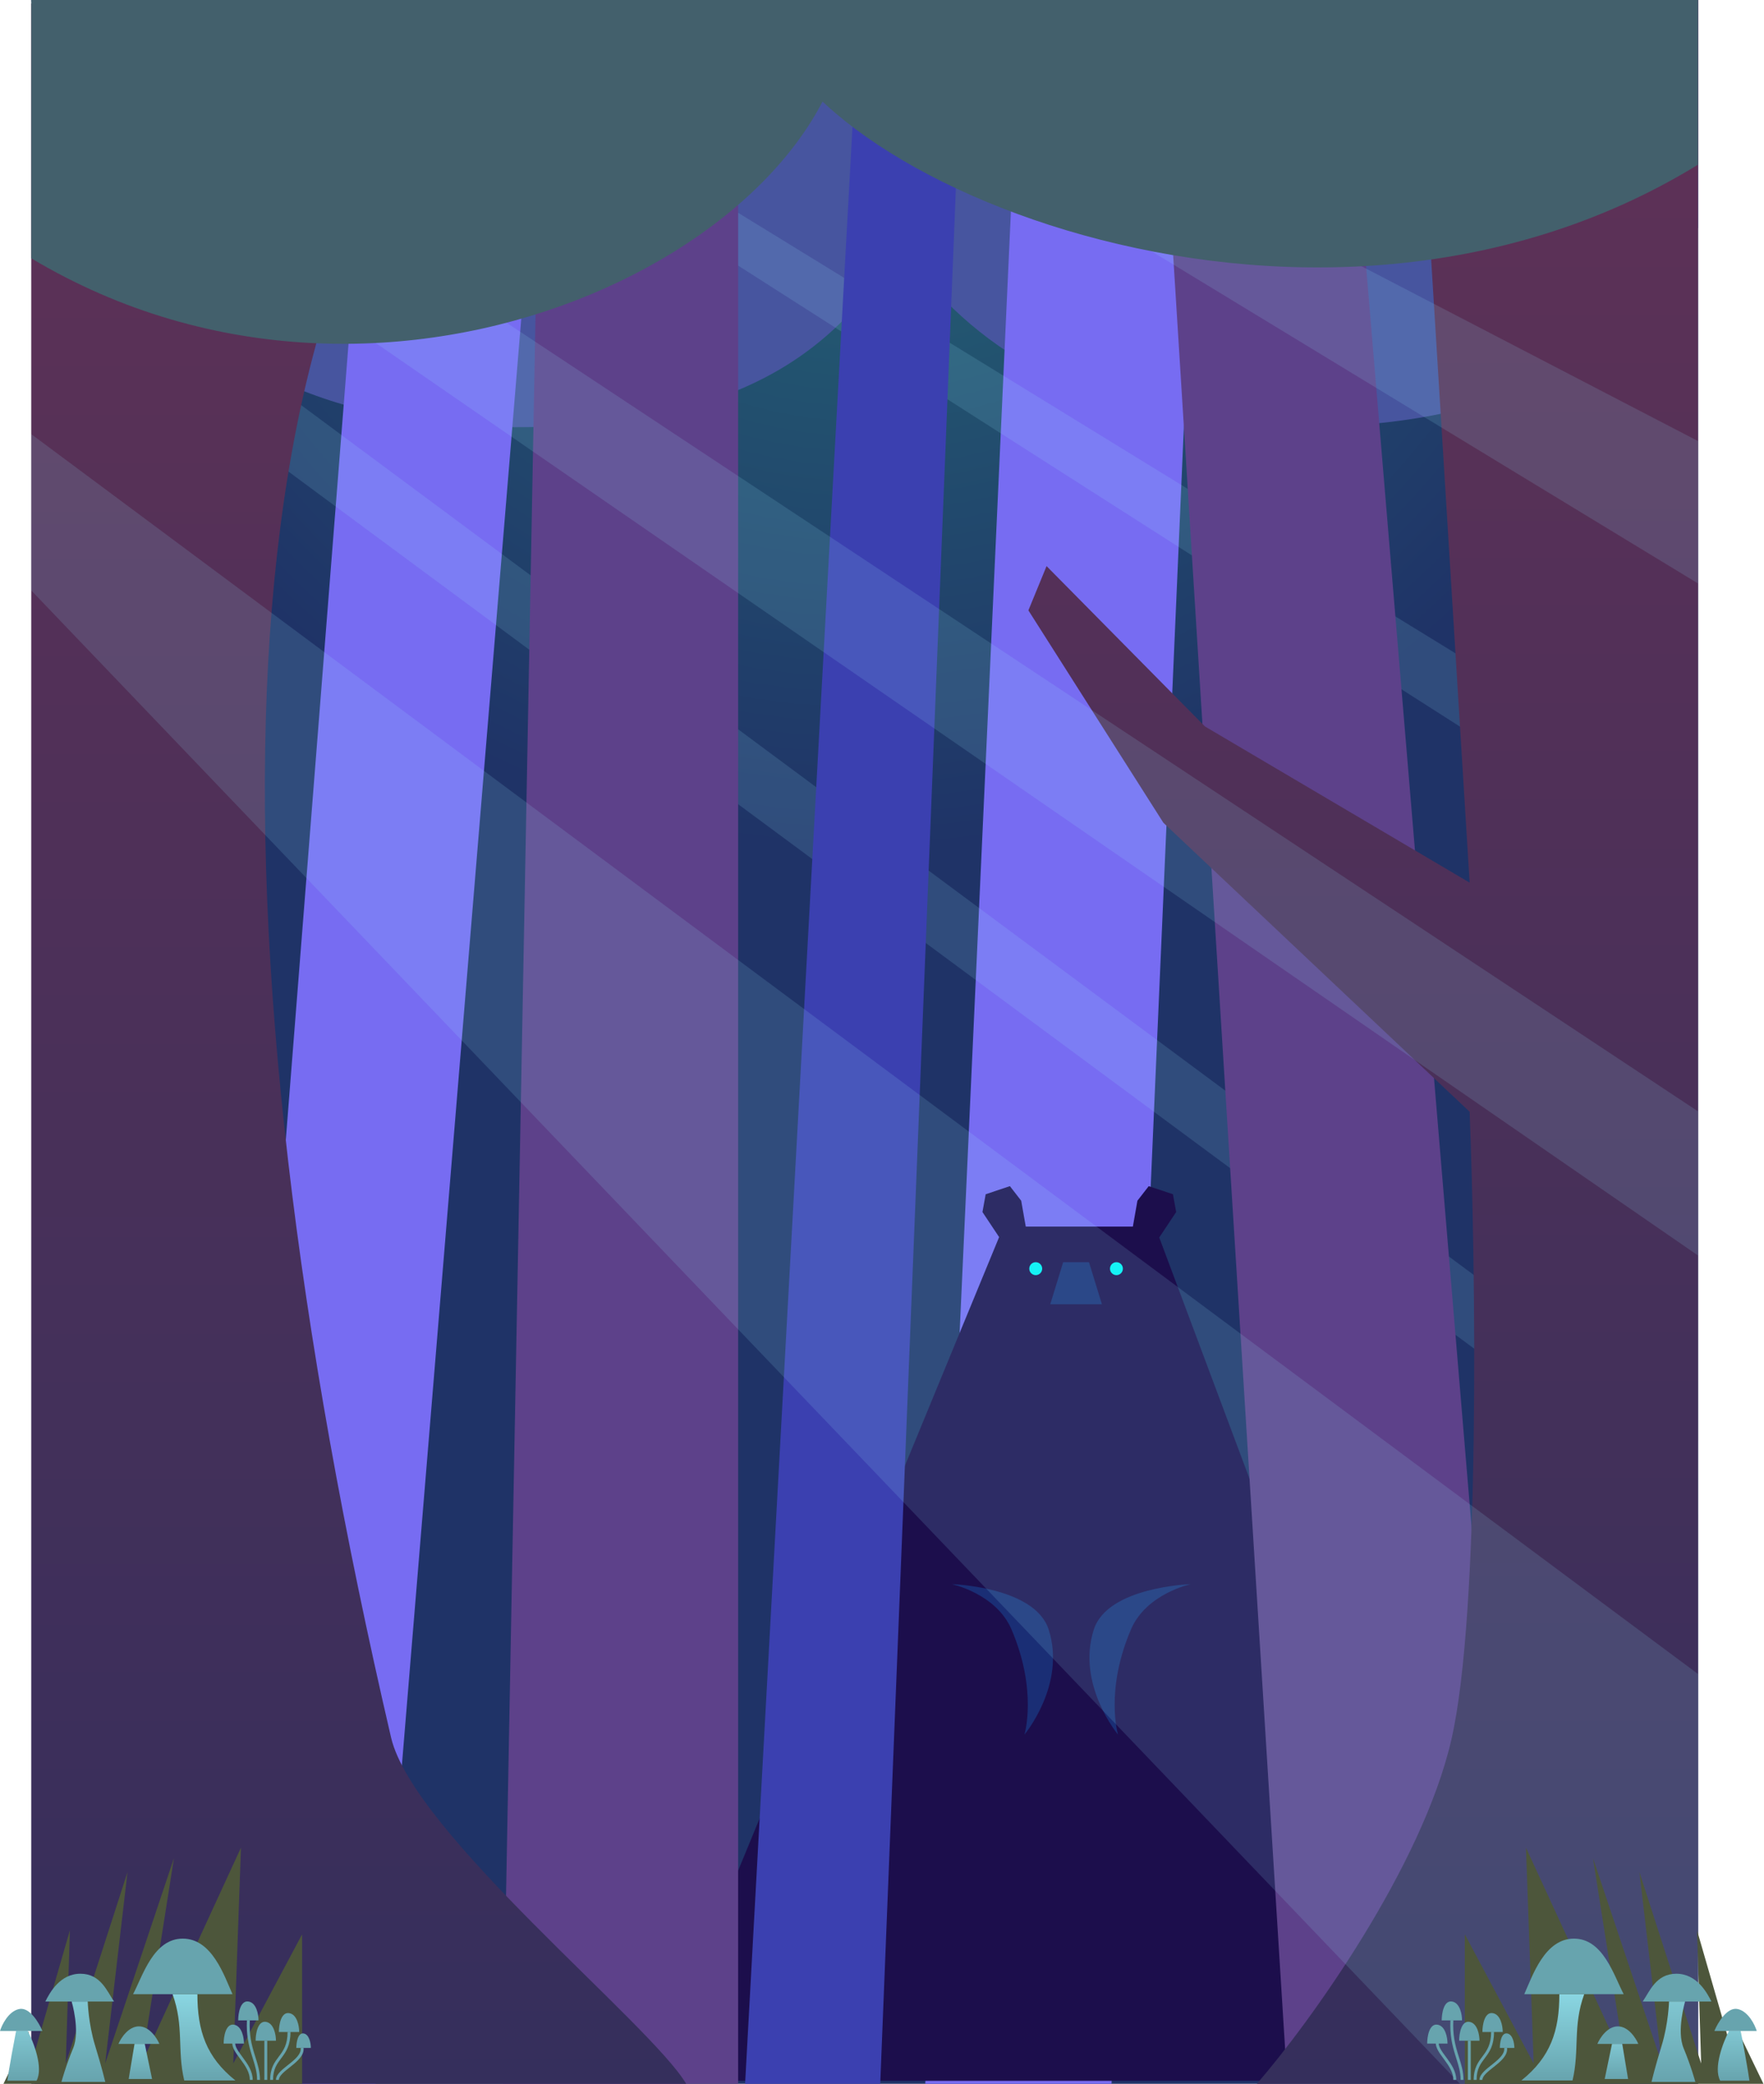 <svg width="508" height="600" viewBox="0 0 508 600" fill="none" xmlns="http://www.w3.org/2000/svg">
<rect x="9.998" width="479.002" height="600" fill="url(#paint0_radial)"/>
<path d="M489 0V65.6C471.752 95.418 445.009 123 373.017 123C257.099 123 239.282 35.036 233.532 0H489Z" fill="#47559F"/>
<path d="M262.472 0V65.6C245.224 95.418 220.477 123 148.485 123C32.567 123 14.749 35.036 9 0H262.472Z" fill="#47559F"/>
<path d="M320.102 600H266.464L293.907 0H346.298L320.102 600Z" fill="#776CF2"/>
<path d="M288.972 353.178L187.628 599.147H424.718L332.671 353.178H288.972Z" fill="#1C0E4C"/>
<path d="M294.086 345.724L295.481 353.643L288.507 357.37L282.929 348.985L283.858 343.861L290.832 341.531L294.086 345.724Z" fill="#1C0E4C"/>
<path d="M327.557 345.724L326.163 353.643L333.136 357.37L338.714 348.985L337.785 343.861L330.811 341.531L327.557 345.724Z" fill="#1C0E4C"/>
<path d="M313.611 363.426H306.173L302.454 375.538H317.33L313.611 363.426Z" fill="#1A2E75"/>
<ellipse cx="321.514" cy="365.29" rx="1.86" ry="1.863" fill="#00F3F3"/>
<ellipse cx="298.27" cy="365.29" rx="1.86" ry="1.863" fill="#00F3F3"/>
<path d="M315.006 469.174C318.982 456.859 342.899 456.13 342.899 456.13C342.899 456.13 330.122 458.832 325.698 469.174C318.128 486.877 321.98 499.454 321.98 499.454C321.98 499.454 309.892 485.013 315.006 469.174Z" fill="#1A2E75"/>
<path d="M301.99 469.174C298.014 456.859 274.096 456.13 274.096 456.13C274.096 456.13 286.874 458.832 291.297 469.174C298.868 486.877 295.016 499.454 295.016 499.454C295.016 499.454 307.104 485.013 301.99 469.174Z" fill="#1A2E75"/>
<path d="M489 253L92.825 0H112.784L489 231V253Z" fill="#9CE7FF" fill-opacity="0.14"/>
<path d="M108.166 600H60.892L108.166 0H157.69L108.166 600Z" fill="#776CF2"/>
<path d="M489 436L9 81V59L489 415V436Z" fill="#9CE7FF" fill-opacity="0.14"/>
<path d="M253.491 600H214.572L247.503 0H277.441L253.491 600Z" fill="#3B40B0"/>
<path d="M212.576 1H155.903L144.717 600H212.576V1Z" fill="#5D418A"/>
<path d="M387.083 1H333.324L370.657 599H437.108L387.083 1Z" fill="#5D418A"/>
<path d="M489 600H361.943C377.14 582.507 409.627 537.376 417.997 500.791C426.368 464.206 424.973 365.098 423.229 320.116L335.036 236.901L296.159 175.745L301.391 163L346.995 209.163L423.229 254.144L407.534 0H489V600Z" fill="url(#paint1_linear)"/>
<path d="M146.914 1H9V600H197.607C187.419 582.757 119.025 527.813 112.622 500.292C58.202 266.389 61.184 75.969 146.914 1Z" fill="url(#paint2_linear)"/>
<path d="M489 168L212.576 0H244.509L489 127V168Z" fill="#9CE7FF" fill-opacity="0.14"/>
<path d="M489 361.5L9.998 31V3L489 320V361.5Z" fill="#9CE7FF" fill-opacity="0.14"/>
<path d="M420.426 600L9 170V125L489 482V600H420.426Z" fill="#9CE7FF" fill-opacity="0.14"/>
<path d="M9 74.371V0H244.509C244.509 69.112 113.254 136.722 9 74.371Z" fill="#43606C"/>
<path d="M489 47.412V0H220.559C220.559 47.412 375.025 117.401 489 47.412Z" fill="#43606C"/>
<path d="M8.28 584.926L1 600H87V556.956L67.177 594.138L69.394 532L40.783 594.138L50.094 535.015L30.287 594.138L36.721 539.034L18.945 594.138L20.13 555.783L8.28 596.818V584.926Z" fill="#4D563B"/>
<path d="M500.563 584.926L507.842 600H421.842V556.956L441.665 594.138L439.449 532L468.059 594.138L458.748 535.015L478.555 594.138L472.122 539.034L489.897 594.138L488.712 555.783L500.563 596.818V584.926Z" fill="#4D563B"/>
<path d="M53.058 599.038H67.796C59.374 592.301 56.848 584.721 56.848 574.194H49.689C53.058 583.458 50.953 590.195 53.058 599.038Z" fill="url(#paint3_linear)"/>
<path d="M38.32 574.194C41.127 568.86 44.215 558.192 52.637 558.192C61.059 558.192 64.568 568.86 66.954 574.194H38.32Z" fill="#67A4AE"/>
<path d="M34.109 588.512H45.899C45.198 586.827 43.036 583.458 40.004 583.458C36.972 583.458 34.811 586.827 34.109 588.512Z" fill="#67A4AE"/>
<path d="M37.056 598.618H43.794L41.688 588.511H38.74L37.056 598.618Z" fill="url(#paint4_linear)"/>
<path d="M17.686 599.46H30.319C30.319 599.46 29.315 595.249 27.371 588.933C25.428 582.616 25.266 576.3 25.266 576.3H20.634C20.634 576.3 23.16 584.722 21.055 589.775C18.949 594.828 17.686 599.46 17.686 599.46Z" fill="url(#paint5_linear)"/>
<path d="M2.106 599.105H10.527C12.549 595.399 9.685 588.016 8.001 584.788H4.632C4.492 585.489 4.043 587.819 3.369 591.525C2.695 595.231 2.246 598.122 2.106 599.105Z" fill="url(#paint6_linear)"/>
<path d="M0 584.788H12.212C11.229 582.402 8.506 577.798 5.474 578.471C2.442 579.145 0.562 582.963 0 584.788Z" fill="#67A4AE"/>
<path d="M13.054 576.3H32.845C30.88 573.492 29.055 568.299 23.16 568.299C17.265 568.299 14.317 573.773 13.054 576.3Z" fill="#67A4AE"/>
<path d="M70.266 588.408H64.407C64.407 586.455 64.993 582.633 67.336 582.967C69.68 583.302 70.266 586.734 70.266 588.408Z" fill="#67A4AE"/>
<path d="M79.472 587.591H73.613C73.613 585.638 74.199 581.816 76.543 582.151C78.886 582.486 79.472 585.917 79.472 587.591Z" fill="#67A4AE"/>
<path d="M86.168 585.08H80.31C80.31 583.127 80.895 579.305 83.239 579.64C85.583 579.975 86.168 583.406 86.168 585.08Z" fill="#67A4AE"/>
<path d="M89.516 589.663H85.332C85.332 588.167 85.75 585.238 87.424 585.494C89.098 585.751 89.516 588.381 89.516 589.663Z" fill="#67A4AE"/>
<path d="M74.45 581.733H68.591C68.591 579.78 69.177 575.957 71.521 576.292C73.864 576.627 74.45 580.059 74.45 581.733Z" fill="#67A4AE"/>
<path fill-rule="evenodd" clip-rule="evenodd" d="M67.58 590.484C67.114 589.659 66.798 588.8 66.922 587.93L67.751 588.049C67.666 588.643 67.873 589.301 68.309 590.072C68.684 590.736 69.197 591.43 69.757 592.187C69.846 592.308 69.936 592.43 70.028 592.554C71.326 594.32 72.777 596.413 72.777 598.87H71.94C71.94 596.724 70.671 594.841 69.353 593.05C69.265 592.93 69.176 592.81 69.088 592.69C68.531 591.937 67.983 591.196 67.58 590.484Z" fill="#67A4AE"/>
<path fill-rule="evenodd" clip-rule="evenodd" d="M72.429 591.512C71.637 588.924 70.891 585.943 71.103 581.691L71.939 581.733C71.733 585.851 72.452 588.728 73.229 591.267C73.34 591.629 73.452 591.985 73.564 592.339C74.234 594.458 74.869 596.471 74.869 598.87L74.032 598.87C74.032 596.61 73.44 594.73 72.771 592.607C72.658 592.25 72.543 591.886 72.429 591.512Z" fill="#67A4AE"/>
<path fill-rule="evenodd" clip-rule="evenodd" d="M76.125 598.87V587.571H76.962V598.87H76.125Z" fill="#67A4AE"/>
<path fill-rule="evenodd" clip-rule="evenodd" d="M82.068 589.293C82.515 588.224 82.82 586.894 82.82 585.06L83.657 585.06C83.657 586.993 83.335 588.435 82.84 589.616C82.348 590.793 81.692 591.691 81.063 592.53C81.028 592.577 80.993 592.624 80.958 592.67C80.362 593.462 79.805 594.204 79.382 595.122C78.938 596.084 78.635 597.253 78.635 598.87L77.798 598.87C77.798 597.139 78.124 595.85 78.622 594.772C79.084 593.77 79.691 592.962 80.277 592.182C80.316 592.131 80.355 592.079 80.393 592.028C81.019 591.193 81.619 590.365 82.068 589.293Z" fill="#67A4AE"/>
<path fill-rule="evenodd" clip-rule="evenodd" d="M85.743 592.018C86.356 591.251 86.677 590.496 86.59 589.71L87.421 589.617C87.543 590.714 87.08 591.686 86.398 592.54C85.718 593.392 84.781 594.176 83.867 594.908C83.71 595.033 83.553 595.157 83.399 595.28C82.639 595.883 81.922 596.452 81.359 597.02C80.672 597.713 80.31 598.315 80.31 598.87H79.473C79.473 597.961 80.052 597.15 80.764 596.431C81.366 595.824 82.132 595.217 82.891 594.614C83.043 594.494 83.194 594.374 83.344 594.254C84.261 593.52 85.129 592.788 85.743 592.018Z" fill="#67A4AE"/>
<path d="M416.859 588.408H411C411 586.455 411.586 582.633 413.929 582.967C416.273 583.302 416.859 586.734 416.859 588.408Z" fill="#67A4AE"/>
<path d="M426.065 587.591H420.207C420.207 585.638 420.792 581.816 423.136 582.151C425.48 582.486 426.065 585.917 426.065 587.591Z" fill="#67A4AE"/>
<path d="M432.762 585.08H426.903C426.903 583.127 427.489 579.305 429.832 579.64C432.176 579.975 432.762 583.406 432.762 585.08Z" fill="#67A4AE"/>
<path d="M436.11 589.663H431.925C431.925 588.167 432.343 585.238 434.017 585.494C435.691 585.751 436.11 588.381 436.11 589.663Z" fill="#67A4AE"/>
<path d="M421.044 581.733H415.185C415.185 579.78 415.77 575.957 418.114 576.292C420.458 576.627 421.044 580.059 421.044 581.733Z" fill="#67A4AE"/>
<path fill-rule="evenodd" clip-rule="evenodd" d="M414.174 590.484C413.707 589.659 413.391 588.8 413.515 587.93L414.344 588.049C414.259 588.643 414.466 589.301 414.902 590.072C415.278 590.736 415.79 591.43 416.35 592.187C416.439 592.308 416.53 592.43 416.621 592.554C417.919 594.32 419.37 596.413 419.37 598.87H418.533C418.533 596.724 417.264 594.841 415.947 593.05C415.858 592.93 415.769 592.81 415.681 592.69C415.124 591.937 414.576 591.196 414.174 590.484Z" fill="#67A4AE"/>
<path fill-rule="evenodd" clip-rule="evenodd" d="M419.022 591.512C418.23 588.924 417.484 585.943 417.696 581.691L418.532 581.733C418.326 585.851 419.045 588.728 419.822 591.267C419.933 591.629 420.046 591.985 420.157 592.339C420.827 594.458 421.462 596.471 421.463 598.87L420.626 598.87C420.625 596.61 420.033 594.73 419.364 592.607C419.251 592.25 419.137 591.886 419.022 591.512Z" fill="#67A4AE"/>
<path fill-rule="evenodd" clip-rule="evenodd" d="M422.718 598.87V587.571H423.555V598.87H422.718Z" fill="#67A4AE"/>
<path fill-rule="evenodd" clip-rule="evenodd" d="M428.661 589.293C429.109 588.224 429.414 586.894 429.414 585.06L430.251 585.06C430.251 586.993 429.928 588.435 429.433 589.616C428.941 590.793 428.285 591.691 427.656 592.53C427.621 592.577 427.586 592.624 427.551 592.67C426.956 593.462 426.399 594.204 425.975 595.122C425.531 596.084 425.229 597.253 425.229 598.87L424.392 598.87C424.392 597.139 424.717 595.85 425.215 594.772C425.677 593.77 426.284 592.962 426.871 592.182C426.909 592.131 426.948 592.079 426.986 592.028C427.613 591.193 428.212 590.365 428.661 589.293Z" fill="#67A4AE"/>
<path fill-rule="evenodd" clip-rule="evenodd" d="M432.337 592.018C432.949 591.251 433.27 590.496 433.183 589.71L434.015 589.617C434.137 590.714 433.673 591.686 432.991 592.54C432.311 593.392 431.374 594.176 430.46 594.908C430.303 595.033 430.147 595.157 429.992 595.28C429.232 595.883 428.515 596.452 427.952 597.02C427.265 597.713 426.903 598.315 426.903 598.87H426.066C426.066 597.961 426.645 597.15 427.358 596.431C427.959 595.824 428.725 595.217 429.485 594.614C429.636 594.494 429.787 594.374 429.937 594.254C430.854 593.52 431.722 592.788 432.337 592.018Z" fill="#67A4AE"/>
<path d="M452.857 599.038H438.118C446.54 592.301 449.067 584.721 449.067 574.194H456.225C452.857 583.458 454.962 590.195 452.857 599.038Z" fill="url(#paint7_linear)"/>
<path d="M467.595 574.194C464.788 568.86 461.7 558.192 453.278 558.192C444.856 558.192 441.347 568.86 438.96 574.194H467.595Z" fill="#67A4AE"/>
<path d="M471.806 588.512H460.015C460.717 586.827 462.879 583.458 465.91 583.458C468.942 583.458 471.104 586.827 471.806 588.512Z" fill="#67A4AE"/>
<path d="M468.859 598.618H462.121L464.227 588.511H467.174L468.859 598.618Z" fill="url(#paint8_linear)"/>
<path d="M488.229 599.46H475.596C475.596 599.46 476.6 595.249 478.543 588.933C480.487 582.616 480.649 576.3 480.649 576.3H485.281C485.281 576.3 482.754 584.722 484.86 589.775C486.965 594.828 488.229 599.46 488.229 599.46Z" fill="url(#paint9_linear)"/>
<path d="M503.809 599.105H495.387C493.366 595.399 496.229 588.016 497.914 584.788H501.282C501.423 585.489 501.872 587.819 502.546 591.525C503.219 595.231 503.669 598.122 503.809 599.105Z" fill="url(#paint10_linear)"/>
<path d="M505.914 584.788H493.703C494.685 582.402 497.408 577.798 500.44 578.471C503.472 579.145 505.353 582.963 505.914 584.788Z" fill="#67A4AE"/>
<path d="M492.861 576.3H473.069C475.034 573.492 476.859 568.299 482.755 568.299C488.65 568.299 491.598 573.773 492.861 576.3Z" fill="#67A4AE"/>
<defs>
<radialGradient id="paint0_radial" cx="0" cy="0" r="1" gradientUnits="userSpaceOnUse" gradientTransform="translate(249.499) rotate(90) scale(245 244.491)">
<stop stop-color="#256C76"/>
<stop offset="1" stop-color="#1F3367"/>
</radialGradient>
<linearGradient id="paint1_linear" x1="392.58" y1="0" x2="392.58" y2="600" gradientUnits="userSpaceOnUse">
<stop stop-color="#603156"/>
<stop offset="1" stop-color="#352F5C"/>
</linearGradient>
<linearGradient id="paint2_linear" x1="103.304" y1="1" x2="103.304" y2="600" gradientUnits="userSpaceOnUse">
<stop stop-color="#603156"/>
<stop offset="1" stop-color="#352F5C"/>
</linearGradient>
<linearGradient id="paint3_linear" x1="58.743" y1="574.194" x2="58.743" y2="599.038" gradientUnits="userSpaceOnUse">
<stop stop-color="#8AD6E2"/>
<stop offset="1" stop-color="#67A4AE"/>
</linearGradient>
<linearGradient id="paint4_linear" x1="40.425" y1="588.511" x2="40.425" y2="598.618" gradientUnits="userSpaceOnUse">
<stop stop-color="#80C6D1"/>
<stop offset="1" stop-color="#67A4AE"/>
</linearGradient>
<linearGradient id="paint5_linear" x1="24.002" y1="576.3" x2="24.002" y2="599.46" gradientUnits="userSpaceOnUse">
<stop stop-color="#80C6D1"/>
<stop offset="1" stop-color="#67A4AE"/>
</linearGradient>
<linearGradient id="paint6_linear" x1="6.664" y1="584.788" x2="6.664" y2="599.105" gradientUnits="userSpaceOnUse">
<stop stop-color="#67A4AE"/>
<stop offset="0" stop-color="#80C6D1"/>
<stop offset="1" stop-color="#67A4AE"/>
</linearGradient>
<linearGradient id="paint7_linear" x1="447.172" y1="574.194" x2="447.172" y2="599.038" gradientUnits="userSpaceOnUse">
<stop stop-color="#8AD6E2"/>
<stop offset="1" stop-color="#67A4AE"/>
</linearGradient>
<linearGradient id="paint8_linear" x1="465.49" y1="588.511" x2="465.49" y2="598.618" gradientUnits="userSpaceOnUse">
<stop stop-color="#80C6D1"/>
<stop offset="1" stop-color="#67A4AE"/>
</linearGradient>
<linearGradient id="paint9_linear" x1="481.912" y1="576.3" x2="481.912" y2="599.46" gradientUnits="userSpaceOnUse">
<stop stop-color="#80C6D1"/>
<stop offset="1" stop-color="#67A4AE"/>
</linearGradient>
<linearGradient id="paint10_linear" x1="499.25" y1="584.788" x2="499.25" y2="599.105" gradientUnits="userSpaceOnUse">
<stop stop-color="#67A4AE"/>
<stop offset="0" stop-color="#80C6D1"/>
<stop offset="1" stop-color="#67A4AE"/>
</linearGradient>
</defs>
</svg>
